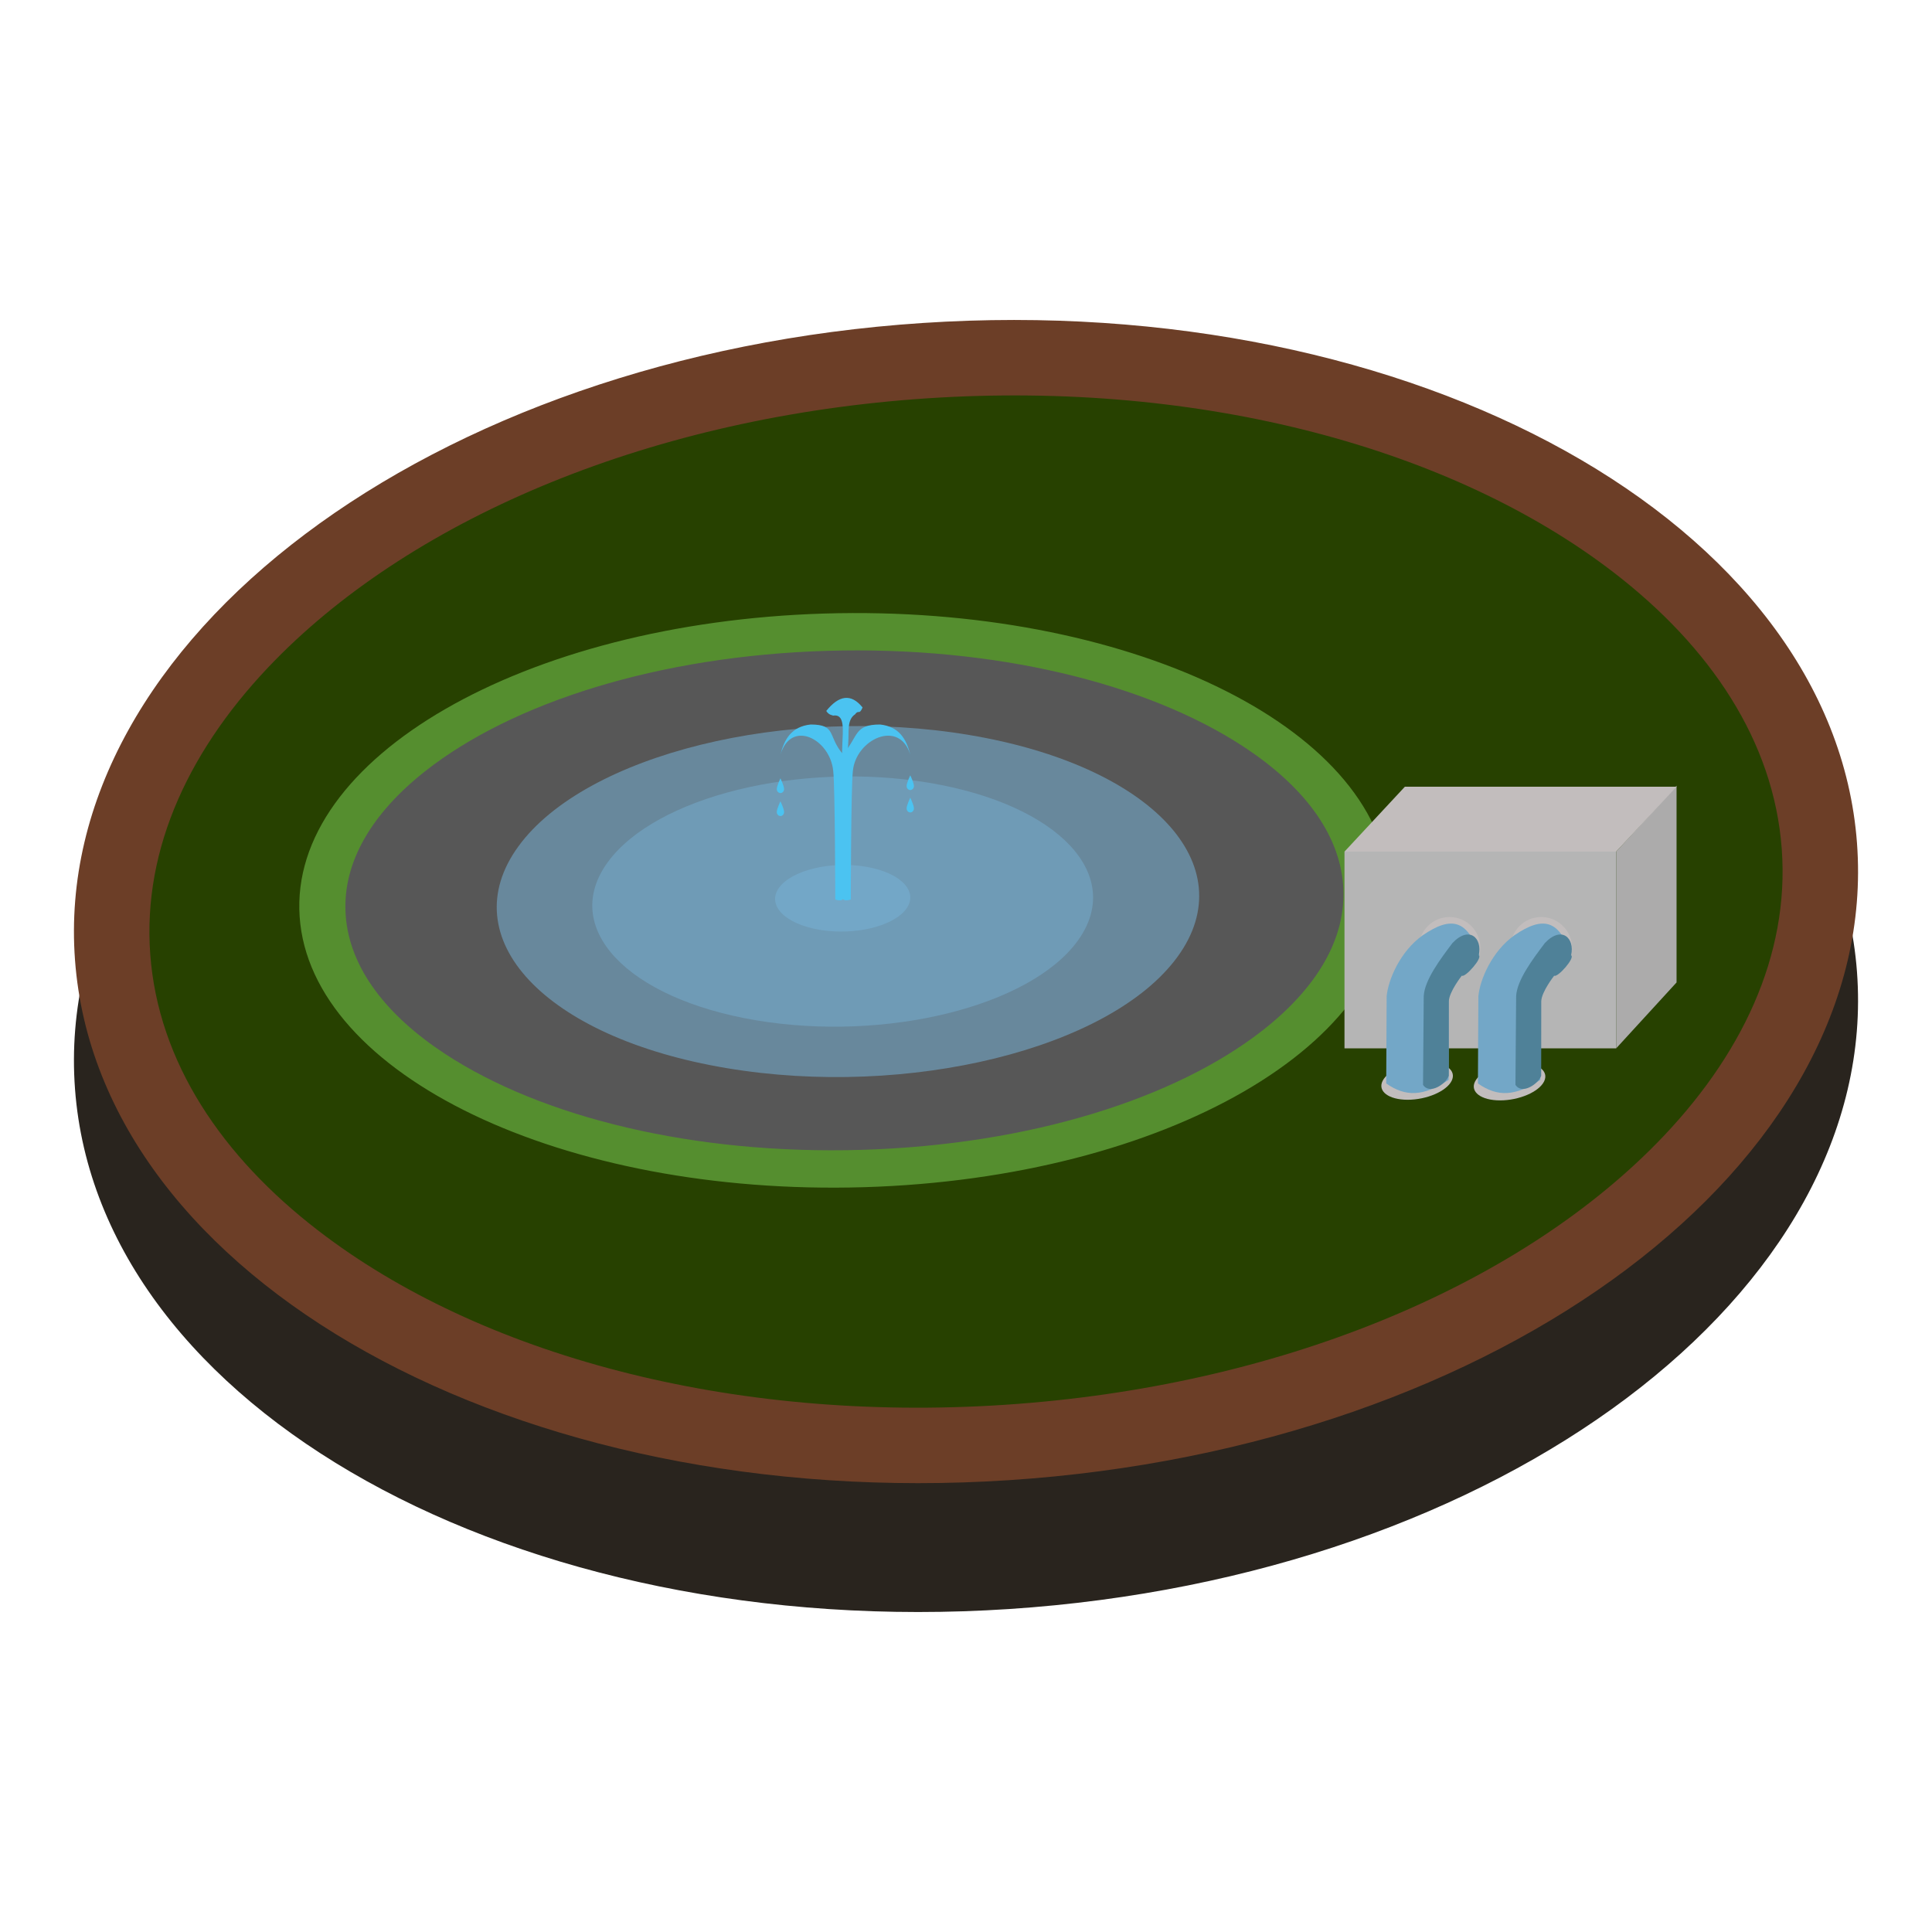 <?xml version="1.0" encoding="UTF-8" standalone="no"?>
<!DOCTYPE svg PUBLIC "-//W3C//DTD SVG 1.1//EN" "http://www.w3.org/Graphics/SVG/1.1/DTD/svg11.dtd">
<svg width="100%" height="100%" viewBox="0 0 64 64" version="1.1" xmlns="http://www.w3.org/2000/svg" xmlns:xlink="http://www.w3.org/1999/xlink" xml:space="preserve" xmlns:serif="http://www.serif.com/" style="fill-rule:evenodd;clip-rule:evenodd;stroke-linejoin:round;stroke-miterlimit:2;">
    <g id="b">
        <path d="M30.567,14.968C46.868,13.895 60.723,21.603 61.515,32.193C62.308,42.783 49.731,52.229 33.432,53.301C17.132,54.372 3.276,46.663 2.485,36.077C1.694,25.491 14.266,16.043 30.567,14.968Z" style="fill:#29241e;fill-rule:nonzero;"/>
        <path d="M30.661,12.627C46.186,11.567 59.318,18.492 60.011,28.1C60.705,37.708 48.686,46.349 33.169,47.408C17.653,48.468 4.513,41.538 3.819,31.935C3.127,22.33 15.145,13.686 30.661,12.627Z" style="fill:#274100;fill-rule:nonzero;"/>
        <path d="M27.188,20.82C36.637,20.279 44.629,23.812 45.051,28.714C45.473,33.615 38.158,38.024 28.714,38.564C19.271,39.105 11.273,35.57 10.851,30.67C10.43,25.77 17.744,21.361 27.188,20.82Z" style="fill:#575757;fill-rule:nonzero;"/>
        <path d="M30.567,10.699C46.868,9.626 60.723,17.334 61.515,27.924C62.308,38.515 49.731,47.96 33.432,49.032C17.132,50.104 3.276,42.394 2.485,31.808C1.694,21.223 14.266,11.774 30.567,10.699ZM30.731,13.194C21.645,13.793 13.776,17.118 9.118,21.865C6.319,24.718 4.713,28.077 4.978,31.622C5.244,35.179 7.342,38.304 10.55,40.771C15.875,44.867 24.172,47.136 33.268,46.537C42.353,45.94 50.223,42.617 54.882,37.87C57.682,35.017 59.288,31.657 59.022,28.111C58.756,24.551 56.657,21.426 53.45,18.959C48.124,14.862 39.828,12.595 30.731,13.194Z" style="fill:#6c3e27;"/>
        <path d="M27.319,20.324C37.285,20.025 45.657,24.035 46.019,29.285C46.381,34.536 38.591,39.029 28.626,39.327C18.659,39.625 10.287,35.614 9.926,30.366C9.565,25.118 17.352,20.623 27.319,20.324ZM27.39,21.56C21.834,21.727 16.991,23.26 14.091,25.542C12.349,26.913 11.33,28.552 11.451,30.309C11.572,32.073 12.817,33.648 14.748,34.914C17.952,37.016 22.993,38.257 28.554,38.09C34.109,37.924 38.954,36.393 41.853,34.111C43.596,32.739 44.616,31.1 44.494,29.342C44.373,27.577 43.127,26.002 41.197,24.736C37.992,22.633 32.952,21.394 27.39,21.56Z" style="fill:#558e2f;"/>
    </g>
    <g id="a">
        <rect x="44.538" y="28.211" width="9" height="6.517" style="fill:#b5b5b5;"/>
        <path d="M55.538,32.545L53.538,34.728L53.538,28.211L55.538,26.027L55.538,32.545Z" style="fill:#acabab;"/>
        <path d="M55.538,26.061L53.538,28.211L44.538,28.211L46.538,26.061L55.538,26.061Z" style="fill:#c2bdbd;"/>
        <circle cx="48.019" cy="31.397" r="1.019" style="fill:#c2bdbd;"/>
        <circle cx="51.056" cy="31.397" r="1.019" style="fill:#c2bdbd;"/>
        <path d="M50.319,35.2C50.95,35.2 51.322,35.481 51.149,35.826C50.977,36.171 50.324,36.452 49.693,36.452C49.062,36.452 48.69,36.171 48.863,35.826C49.036,35.481 49.688,35.2 50.319,35.2Z" style="fill:#c2bdbd;"/>
        <path d="M47.257,35.179C47.888,35.179 48.26,35.46 48.087,35.805C47.915,36.15 47.262,36.431 46.631,36.431C46,36.431 45.628,36.15 45.801,35.805C45.974,35.46 46.626,35.179 47.257,35.179Z" style="fill:#c2bdbd;"/>
        <path d="M30.781,25.932C35.077,26.652 37.279,28.999 35.697,31.17C34.115,33.341 29.344,34.519 25.049,33.799C20.754,33.078 18.551,30.731 20.133,28.561C21.715,26.39 26.486,25.212 30.781,25.932Z" style="fill:#73a7c7;fill-opacity:0.62;"/>
        <path d="M32.11,24.348C38.135,25.358 41.225,28.651 39.006,31.696C36.787,34.741 30.094,36.393 24.069,35.383C18.044,34.372 14.955,31.08 17.174,28.035C19.393,24.99 26.086,23.338 32.11,24.348Z" style="fill:#73a7c7;fill-opacity:0.62;"/>
        <path d="M28.677,28.71C29.839,28.905 30.44,29.531 30.02,30.108C29.599,30.685 28.315,30.996 27.153,30.801C25.992,30.606 25.39,29.98 25.81,29.403C26.231,28.826 27.515,28.515 28.677,28.71Z" style="fill:#73a7c7;"/>
        <path d="M48.958,35.891L48.973,33C49.022,32.466 49.413,31.519 50.165,30.984C51.115,30.332 51.658,30.465 52.045,31.645C51.578,32.015 51.037,32.446 51.026,33.104L51.026,35.771C50.19,36.325 49.602,36.341 48.958,35.891Z" style="fill:#73a7c7;"/>
        <path d="M45.92,35.891L45.935,33C45.984,32.466 46.375,31.519 47.128,30.984C48.078,30.332 48.62,30.465 49.007,31.645C48.54,32.015 47.999,32.446 47.988,33.104L47.988,35.771C47.152,36.325 46.564,36.341 45.92,35.891Z" style="fill:#73a7c7;"/>
        <path d="M50.201,35.936L50.224,33C50.251,32.466 50.773,31.774 51.176,31.239C51.731,30.652 52.177,31.076 52.045,31.645C52.185,31.729 51.6,32.391 51.484,32.322C51.484,32.322 51.059,32.861 51.056,33.174L51.054,35.636C50.958,35.909 50.418,36.276 50.201,35.936Z" style="fill:#4f8198;"/>
        <path d="M47.14,35.936L47.163,33C47.189,32.466 47.712,31.774 48.115,31.239C48.67,30.652 49.116,31.076 48.984,31.645C49.124,31.729 48.539,32.391 48.423,32.322C48.423,32.322 47.998,32.861 47.995,33.174L47.993,35.636C47.897,35.909 47.357,36.276 47.14,35.936Z" style="fill:#4f8198;"/>
        <path d="M27.915,29.755L27.915,25C28.455,24.383 28.278,24.002 29.154,24C29.786,24.068 30.026,24.484 30.154,25C29.798,23.811 28.348,24.485 28.252,25.545C28.19,26.075 28.184,29.797 28.184,29.797C28.184,29.797 27.947,29.882 27.915,29.755Z" style="fill:#4bc3f1;"/>
        <path d="M30.154,25.684C30.154,25.684 30.033,25.932 30.033,26.039C30.033,26.112 30.087,26.171 30.154,26.171C30.22,26.171 30.275,26.112 30.275,26.039C30.275,25.932 30.154,25.684 30.154,25.684Z" style="fill:#4bc3f1;"/>
        <path d="M30.154,26.425C30.154,26.425 30.033,26.674 30.033,26.78C30.033,26.853 30.087,26.913 30.154,26.913C30.22,26.913 30.275,26.853 30.275,26.78C30.275,26.674 30.154,26.425 30.154,26.425Z" style="fill:#4bc3f1;"/>
        <path d="M25.853,25.784C25.853,25.784 25.732,26.032 25.732,26.139C25.732,26.212 25.787,26.271 25.853,26.271C25.92,26.271 25.974,26.212 25.974,26.139C25.974,26.032 25.853,25.784 25.853,25.784Z" style="fill:#4bc3f1;"/>
        <path d="M25.853,26.545C25.853,26.545 25.732,26.793 25.732,26.9C25.732,26.973 25.787,27.032 25.853,27.032C25.92,27.032 25.974,26.973 25.974,26.9C25.974,26.793 25.853,26.545 25.853,26.545Z" style="fill:#4bc3f1;"/>
        <path d="M27.798,28.181L27.903,24.678C27.919,24.189 27.997,23.64 27.598,23.705C27.568,23.688 27.459,23.691 27.371,23.551C27.79,23.03 28.192,22.963 28.574,23.436C28.459,23.705 28.447,23.491 28.324,23.664C28.053,23.845 28.127,24.225 28.099,24.616C28.065,25.09 27.986,28.2 27.986,28.2C27.986,28.2 27.816,28.295 27.798,28.181Z" style="fill:#4bc3f1;"/>
        <path d="M27.938,29.755L27.938,25C27.398,24.383 27.729,24.002 26.853,24C26.221,24.068 25.981,24.484 25.853,25C26.209,23.811 27.505,24.485 27.602,25.545C27.663,26.075 27.669,29.797 27.669,29.797C27.669,29.797 27.906,29.882 27.938,29.755Z" style="fill:#4bc3f1;"/>
    </g>
</svg>
